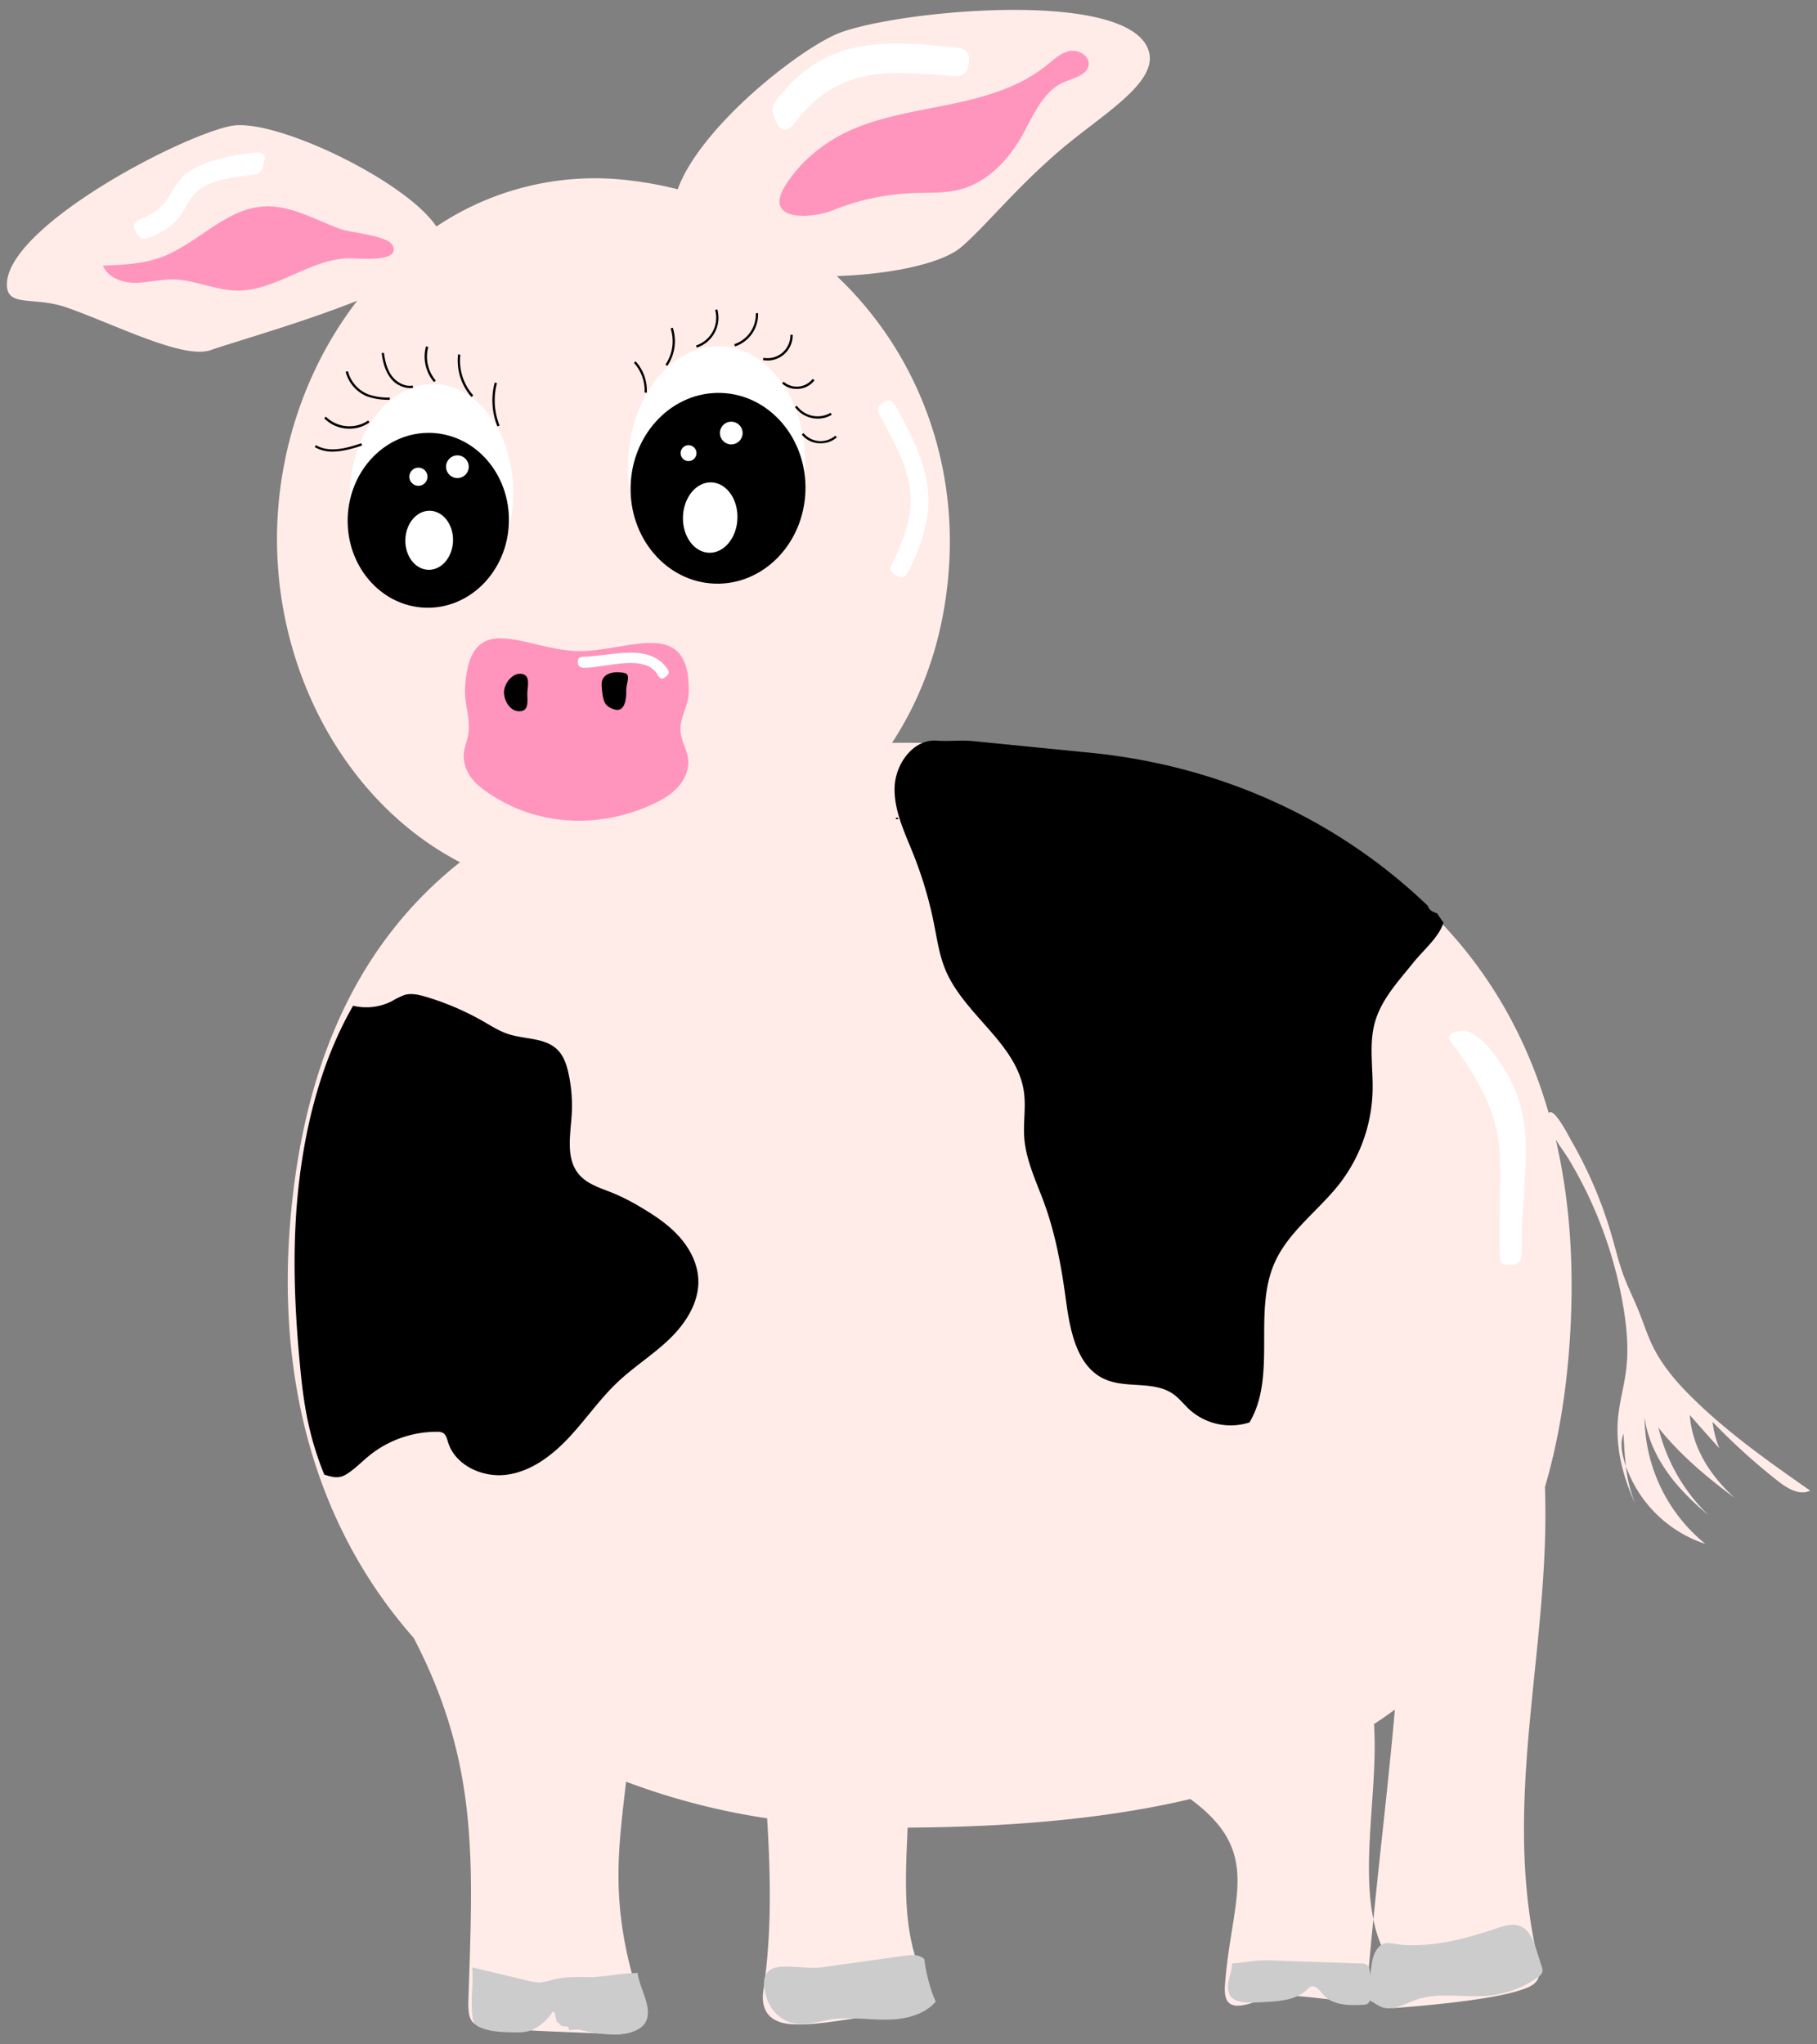 <svg xmlns="http://www.w3.org/2000/svg" width="800" height="900" viewBox="0 0 800 900"><rect x="0" y="0" width="800" height="900" fill="#808080" stroke="none"/><defs><style>.cls-1{fill:#ffece9;}.cls-2{fill:#fff;}.cls-3,.cls-5{stroke:#000;stroke-miterlimit:10;}.cls-4{fill:#ff95bd;}.cls-5{fill:none;}.cls-6{fill:#ccc;}</style></defs><g id="Layer_3" data-name="Layer 3"><path class="cls-1" d="M797,656.23c-4.65,2.3-10-.94-14.11-4.15A280.48,280.48,0,0,1,754,625.94a45.29,45.29,0,0,0,3,11.64q-6.57-7.26-13-14.65c1,14.31,9,26.81,19.85,36.56-12.36-9.15-24.13-19-33.68-31A79.64,79.64,0,0,0,752,666.83a115.52,115.52,0,0,1-12.32-11.7c-7.89-8.81-14.08-19.52-15.6-31.25a72.35,72.35,0,0,0,26.8,55.82,55.5,55.5,0,0,1-35-34.22c-.59-4.74-.83-9.55-1.07-14.31-1.52,3.78-.83,8.07.32,12,.23.78.47,1.56.75,2.33a61.93,61.93,0,0,0,4,16.33c-5.55-12.2-8.77-25.12-7.4-38.38.71-6.85,2.64-13.52,3.49-20.35,1.16-9.37.28-18.87-1.31-28.17a186.35,186.35,0,0,0-24-64.67c-1.21-2-3.62-5.22-5.69-8.59,5.88,25.17,8.18,53.37,6.4,84.77-1.44,25.45-5.24,48.09-11.15,68.21,2.52,70.88-19.62,138.17-3,208.37,2.21,9.36-1.43,11.35-10.1,13.8-13.14,3.72-37.83,6-51.92,7.09-5.36.41-9.1-1-11.16-3.86a18.66,18.66,0,0,0,2.54-.74c9.41-3.39,10.3-7.09,4.56-16.83a56.55,56.55,0,0,1-6.46-17.54c3-30.27,6.74-61.36,9.47-92.34q-4.49,3.34-9.2,6.42c1.86,26.86-5.58,59.93-.27,85.92-.88,8.85-1.71,17.65-2.45,26.34-.3,3.69.3,6.64,1.81,8.77-13.71,3.16-34.5-4.24-46.91-.23-9.16,3-18.74,7.28-17.81-5.67C542,835.76,556.47,815.74,524.1,792c-37.3,8.8-79.33,12.3-124.47,12.59-1.09,24.07-2.53,49.43,8.35,68.15,4.12,7.1.33,14.68-10,14.18-16-.77-35.56,5.32-49.86,4.17-9.22-.75-13.33-5.89-12-15,3.77-25.41,3.14-50.46,1.64-75.6a303,303,0,0,1-62.1-16.13c-3.51,30.82-7.46,55.37,6.38,97.27,3.72,11.25-3.13,14.4-12.93,13.84-14.85-.85-36.08-1.2-50.44-2.74-9.48-1-12.81-.18-12.43-12.3,1.93-60.37,4.82-103.81-24.1-159.38-40.55-45.89-61.31-109.39-54-187.2,6.83-72.61,33.66-122,74.4-154.26C151.72,353.19,120,293.79,122.05,231.7c1.2-36.75,14.07-71.94,35.24-99.31C133.15,142,104.79,150,92.71,154.14c-11.86,4.1-40.93-10.78-63-18.66-14.41-5.15-26.45,0-26.67-9.94C2.45,100.37,78,60.34,101.59,55.47c18.87-3.89,77,23.94,90.54,44.26a125.27,125.27,0,0,1,85.53-20.25,164,164,0,0,1,20.73,3.84c9.68-26.76,51.34-60.08,69.69-68.19C391,5,498.3-6,505.89,22.91c3.6,13.73-20.7,27.6-38.5,42.69-19.72,16.71-33.81,34.37-44.15,43.17-8.56,7.3-31.1,12-54.82,12.77,33.26,31.41,52,76.74,49.57,125.16-1.5,30.34-10.35,57.68-25.25,80.32q15.58-.13,31.65.5C548.44,332.26,650.45,380.77,681.86,490c2.23-2.84,8.74,10,10,12.23a189.41,189.41,0,0,1,17.83,42c1.68,5.82,3.08,11.73,5.19,17.42,2,5.3,4.53,10.36,6.66,15.61,2,5,3.67,10.21,6,15.09,4.44,9.17,11.28,16.94,18.59,24C761.63,631.44,779.34,643.87,797,656.23Z"/><ellipse class="cls-2" cx="189.93" cy="218.08" rx="49" ry="36" transform="translate(-34.59 400.34) rotate(-88.01)"/><ellipse class="cls-2" cx="315.48" cy="204.42" rx="52" ry="39" transform="translate(100.25 512.63) rotate(-88.01)"/><ellipse class="cls-3" cx="316.12" cy="214.95" rx="41.5" ry="38" transform="translate(90.34 523.43) rotate(-88.01)"/><ellipse class="cls-3" cx="188.55" cy="229.04" rx="38" ry="35" transform="translate(-46.88 409.54) rotate(-88.01)"/><ellipse class="cls-2" cx="189.71" cy="239.08" rx="13" ry="10.5" transform="matrix(0.03, -1, 1, 0.03, -55.81, 420.39)"/><circle class="cls-2" cx="201.38" cy="205.47" r="5"/><circle class="cls-2" cx="184.22" cy="209.87" r="4"/><ellipse class="cls-2" cx="312.67" cy="227.84" rx="15.5" ry="12" transform="translate(74.13 532.42) rotate(-88.01)"/><circle class="cls-2" cx="321.96" cy="190.64" r="5"/><circle class="cls-2" cx="303.15" cy="199.49" r="3.5"/><path class="cls-4" d="M149.85,100.84c-11.17-4.15-22.1-10.75-34-9.93-16.8,1.15-29,16.47-44.79,22.31-8.17,3-17,3.39-25.75,3.73,2.08,5.14,8.21,7.46,13.76,7.55S70.1,123,75.65,123c9.7,0,18.91,4.78,28.61,4.92,17.07.26,31.76-13.63,48.83-14.2,4.09-.14,23.43,2.25,19.84-5.62C170.87,103.63,154.2,102.45,149.85,100.84Z"/><path class="cls-4" d="M376.75,56.36c13.75-5.63,28.65-7.69,43.19-10.78s29.29-7.45,40.84-16.8c3.1-2.51,6.13-5.46,10-6.28s8.83,1.81,8.55,5.79c-.33,4.69-6.41,6-10.74,7.8-9.39,4-13.52,14.64-18.5,23.53-6.11,10.9-15.47,20.74-27.56,23.84C416,85.14,409.14,84.74,402.39,85a106.15,106.15,0,0,0-35.7,7.56c-9.81,3.93-30.75,4.9-20.95-10.85C352.89,70.22,364.35,61.43,376.75,56.36Z"/><path d="M360.11,184.28a12.27,12.27,0,0,1-10.1-5.09l.83-.56a11.33,11.33,0,0,0,14.84,3.11l.54.84A11.51,11.51,0,0,1,360.11,184.28Z"/><path d="M350.73,171.21a9.22,9.22,0,0,1-6.4-2.43l.69-.72a8.86,8.86,0,0,0,12.77-1.25l.82.58a9.4,9.4,0,0,1-6.84,3.77C351.42,171.19,351.07,171.21,350.73,171.21Z"/><path d="M337.88,158.7a10.72,10.72,0,0,1-1.95-.18l.18-1A10.08,10.08,0,0,0,348,147.37l1,0a11.07,11.07,0,0,1-11.1,11.35Z"/><path d="M323.59,152.52l-.3-1a13.82,13.82,0,0,0,9.48-13.63l1-.05A14.87,14.87,0,0,1,323.59,152.52Z"/><path d="M306.77,153.07l-.28-1a12.83,12.83,0,0,0,8.38-15.59l.95-.31a13.85,13.85,0,0,1-9.05,16.87Z"/><path d="M293.81,161.07l-.82-.57a18.29,18.29,0,0,0,2.27-15.93l.95-.31A19.29,19.29,0,0,1,293.81,161.07Z"/><path d="M284.78,172.87l-1-.06a18.12,18.12,0,0,0-4.67-13.07l.74-.68A19.11,19.11,0,0,1,284.78,172.87Z"/><path d="M219,187.72a30.78,30.78,0,0,1-1.19-19.31l1,.26a29.71,29.71,0,0,0,1.15,18.67Z"/><path d="M207.6,174.77A24.13,24.13,0,0,1,201.68,156l1,.12a23.11,23.11,0,0,0,5.68,17.94Z"/><path d="M191.07,168.2a17.31,17.31,0,0,1-3.51-15.72l1,.28a16.26,16.26,0,0,0,3.31,14.78Z"/><path d="M180.4,170.85a11.2,11.2,0,0,1-8.66-4.71c-2.51-3.39-3.31-7.72-3.7-10.69l1-.13c.6,4.6,1.69,7.75,3.51,10.22s5.49,4.88,9.16,4.19l.18,1A8.07,8.07,0,0,1,180.4,170.85Z"/><path d="M171.6,176a27.15,27.15,0,0,1-10.11-1.56,16,16,0,0,1-9.3-10.77l1-.24a15,15,0,0,0,8.71,10.09,26.43,26.43,0,0,0,9.74,1.48Z"/><path d="M153.85,188.72a15.34,15.34,0,0,1-11.11-4.6l.73-.69a14.75,14.75,0,0,0,18.64,1.68l.59.81A15,15,0,0,1,153.85,188.72Z"/><path d="M146.45,198.82a15,15,0,0,1-7.87-2l.51-.85c5.84,3.47,13.4,1.39,20-.83l.32,1C155.28,197.49,150.75,198.82,146.45,198.82Z"/><path d="M361.36,195.13c-.3,0-.61,0-.92,0a10.36,10.36,0,0,1-7.45-3.84l.79-.61a9.84,9.84,0,0,0,14,1.1l.68.73A10.22,10.22,0,0,1,361.36,195.13Z"/><path d="M284,308.72c-.2,4.6-2,9.52-7.27,9.45s-8.52-5.59-8.16-10.41,3.73-9.62,9.07-9.3S284.21,304.12,284,308.72Z"/><path d="M632.63,402c-1.79-.47-3.52-1.43-3.9-3.14-40.6-39-92.56-61.91-148.62-67.47l-51.66-5.13c-5.5-.54-10.53.21-16-.21-10.24-.77-18.17,10.12-18.56,20.37s4.35,19.9,8.16,29.43a175,175,0,0,1,9.13,30.65c1.38,6.88,2.36,13.91,5.05,20.38,8.29,20,31.75,32.6,34.62,54.07.87,6.53-.35,13.17.11,19.75.72,10.23,5.43,19.68,8.92,29.32,4.94,13.63,7.5,28,9.44,42.36,1.82,13.44,4.77,29.32,17.16,34.82,9.44,4.18,21.49.55,30,6.46,2.75,1.91,4.81,4.66,7.28,6.93a27.08,27.08,0,0,0,26.38,5.61c12.19-20.67,1.33-48.43,11.09-70.36,6.19-13.91,19.59-23.05,28.87-35.13a69.77,69.77,0,0,0,14.24-40.63c.23-10.12-1.71-20.5,1.07-30.23,2.89-10.07,10.39-18,16.95-26.18,4.33-5.41,11.18-11,13.21-17.57C635.34,406.09,632.76,402.05,632.63,402Z"/><path d="M142.77,649.18c4,1.24,6.54,1.92,10.1-.37s6.51-5.42,9.81-8.08a47.26,47.26,0,0,1,29.82-10.4,5.21,5.21,0,0,1,2.51.47c1.39.79,1.78,2.56,2.25,4.08,3.17,10.34,15.43,15.86,26.14,14.31s19.85-8.57,27.23-16.48,13.54-16.94,21.42-24.36c7.19-6.77,15.68-12.07,22.78-18.94s12.95-16,12.64-25.85c-.22-7.2-3.75-14-8.6-19.34s-10.95-9.35-17.17-13a93.6,93.6,0,0,0-11.46-5.85c-5.49-2.25-11.62-3.9-15.42-8.46-5.76-6.91-3.7-17.08-3.12-26a66.17,66.17,0,0,0-1.38-18.3c-.83-3.79-2.08-7.67-4.82-10.42-5.43-5.44-14.31-4.56-21.62-6.93-4-1.28-7.5-3.55-11.11-5.62a119.38,119.38,0,0,0-25.31-10.83c-3-.88-6.15-1.65-9.14-.85a29.07,29.07,0,0,0-5.65,2.72,24.84,24.84,0,0,1-17.2,2.08c-13.73,23.82-20.88,51.68-23.95,79s-1.88,55,.86,82.32C134,620.56,136.55,633.81,142.77,649.18Z"/><path class="cls-5" d="M394.94,360l0,.61"/><path class="cls-6" d="M207.89,866.12,232.54,872a19.37,19.37,0,0,0,5.29.75,28.59,28.59,0,0,0,5.7-1.25c5-1.28,10.31-1.2,15.52-1.1,6.37.11,15.32-1.93,21.69-1.81.77,6.54,6.17,14.3,4,20.56-1.67,4.8-8.35,6.47-14,6.5a53.6,53.6,0,0,1-11.92-1.28c-2.71-.6-5.64-1.39-8.18-.39-.14-3.64-3.06-.22-4.65-3.59-1.57.79-1.12-5.47-2.69-4.69a21.07,21.07,0,0,1-9.29,8c-2.79,1.17-6,1.1-9.1,1-4.75-.15-9.69-.35-13.91-2.34a5.4,5.4,0,0,1-2-1.46,5.18,5.18,0,0,1-.82-2.37C206.92,881.31,208.58,873.35,207.89,866.12Z"/><path class="cls-6" d="M361.78,866.08,398.16,861c3-.42,6.58-.7,8.8,1.45a70.68,70.68,0,0,0,5,18.78c-5.23,6-13.82,7.85-21.79,7.9s-16-1.29-23.87-.16c-6,.86-12,3.13-17.84,1.55a16.32,16.32,0,0,1-10.64-10.23c-2.33-6.39-2.25-12.45,3.35-14C346.48,864.83,355.75,866.91,361.78,866.08Z"/><path class="cls-6" d="M542.45,864.38c0,2.52-.93,4.94-1.47,7.4s-.59,5.29,1,7.25,4.68,2.5,7.37,2.57,5.46-.1,8.19-.26c6.43-.38,13.48-1,18.06-5.56a5.61,5.61,0,0,1,1.37-1.12c2.18-1,4.09,1.66,5.66,3.47,4.11,4.75,11.33,4.79,17.6,4.45a3.44,3.44,0,0,0,2.17-.64,3.22,3.22,0,0,0,.79-1.87,35.14,35.14,0,0,0-.15-12.69,4.14,4.14,0,0,0-.81-2,4.41,4.41,0,0,0-3.26-1L558.31,863C553.29,862.81,547.46,864.05,542.45,864.38Z"/><path class="cls-4" d="M303.25,304.73c-.13,6.76-4.28,11.16-3.58,17.7.57,5.26,3.92,8.95,3.33,14.32-.82,7.63-6.46,12.74-13.44,16.24-24.59,12.32-53.78,11.25-76.24-5.07-5.1-3.7-8.55-7.88-9.15-14.06-.35-3.53,1.13-6.21,1.86-9.84,1.56-7.67-1.76-13.45-1.27-21.53,2.2-36.47,27.56-15.34,51.55-15.85C277.56,286.18,303.92,271.59,303.25,304.73Z"/><path class="cls-6" d="M601.61,880.15c2.5.63,4.45,2.63,6.88,3.49,4.9,1.73,10-1.49,14.88-3.23,10.09-3.58,21.25-.82,31.9-1.83A45.08,45.08,0,0,0,677,870.53a4.5,4.5,0,0,0,2.12-2.58,4.74,4.74,0,0,0-.33-2.25l-2.34-7.32c-1.32-4.12-3.06-8.73-7.06-10.39-3.37-1.4-7.21-.19-10.67,1-13,4.38-26.46,8-40.27,7.26-6.44-.35-9.49-2.75-12.75,2.74C602.84,863.68,603.73,874.4,601.61,880.15Z"/><path d="M232.19,304.72c-.17,3.13,1.15,8.24-3.36,8.41s-7.08-5.21-6.94-8.64,3.56-8.34,7.63-7.85S232.37,301.58,232.19,304.72Z"/><path d="M275.72,304.25c.14,3.28-.6,9.47-5.15,8.08s-5.16-3.59-5.68-10.32,7.34-6.41,10.19-5.7S275.59,301,275.72,304.25Z"/><path class="cls-2" d="M394.9,253.5h0c2,.93,3.37,1.52,5.21-2.18,14.62-29.39,9.3-45-5.57-72.28-1.87-3.43-3.37-3-5.34-2h0c-2,1-3.67,2.32-1.91,5.58,14,25.92,19.56,37.26,5.58,65.27C391.11,251.4,392.85,252.57,394.9,253.5Z"/><path class="cls-2" d="M107.92,77.37c-34.13,3.87-18,17-40.9,26.74-4.43,1.88-5.67.69-7-1.61h0c-1.36-2.3-2-4.39,2.17-6.12,21.64-8.94,4.43-22.67,47.28-28.93,8.27-1.21,7.43,1.19,6.52,5h0C115,76.23,114.51,76.62,107.92,77.37Z"/><path class="cls-2" d="M349.85,54.15c18.78-24.73,40.28-23.23,69.27-20.71,5.65.49,7-1.91,7.38-5.6h0c.34-3.69.13-6.47-6-7-31.25-3-55.66-4.77-76.95,21.07-4.15,5-4,6.92-2.1,11.24h0C343.38,57.43,346.19,59,349.85,54.15Z"/><path class="cls-2" d="M665.3,556.73h0c-2.62,0-4.89,1-5-4.67-1.24-43.15,7.25-55.14-21-92.69-3.69-4.92,2.09-5.31,5-5.57h0c2.93-.25,7.71,3.29,11,7.16,25,29.54,14,53.92,14.68,90.28C670.06,556,667.92,556.69,665.3,556.73Z"/><path class="cls-2" d="M289.66,297.28c-5.16-9.6-22.08-3.54-32.22-3.27-1.5,0-3.06-.5-3.06-2.48h0c0-2,.89-2.33,2.78-2.4,12.66-.43,28.74-6.08,36.63,5.26,1.18,1.69.64,2.34-.74,3.61.13.21.13.18,0,0C291.66,299.28,290.43,298.71,289.66,297.28Z"/></g></svg>